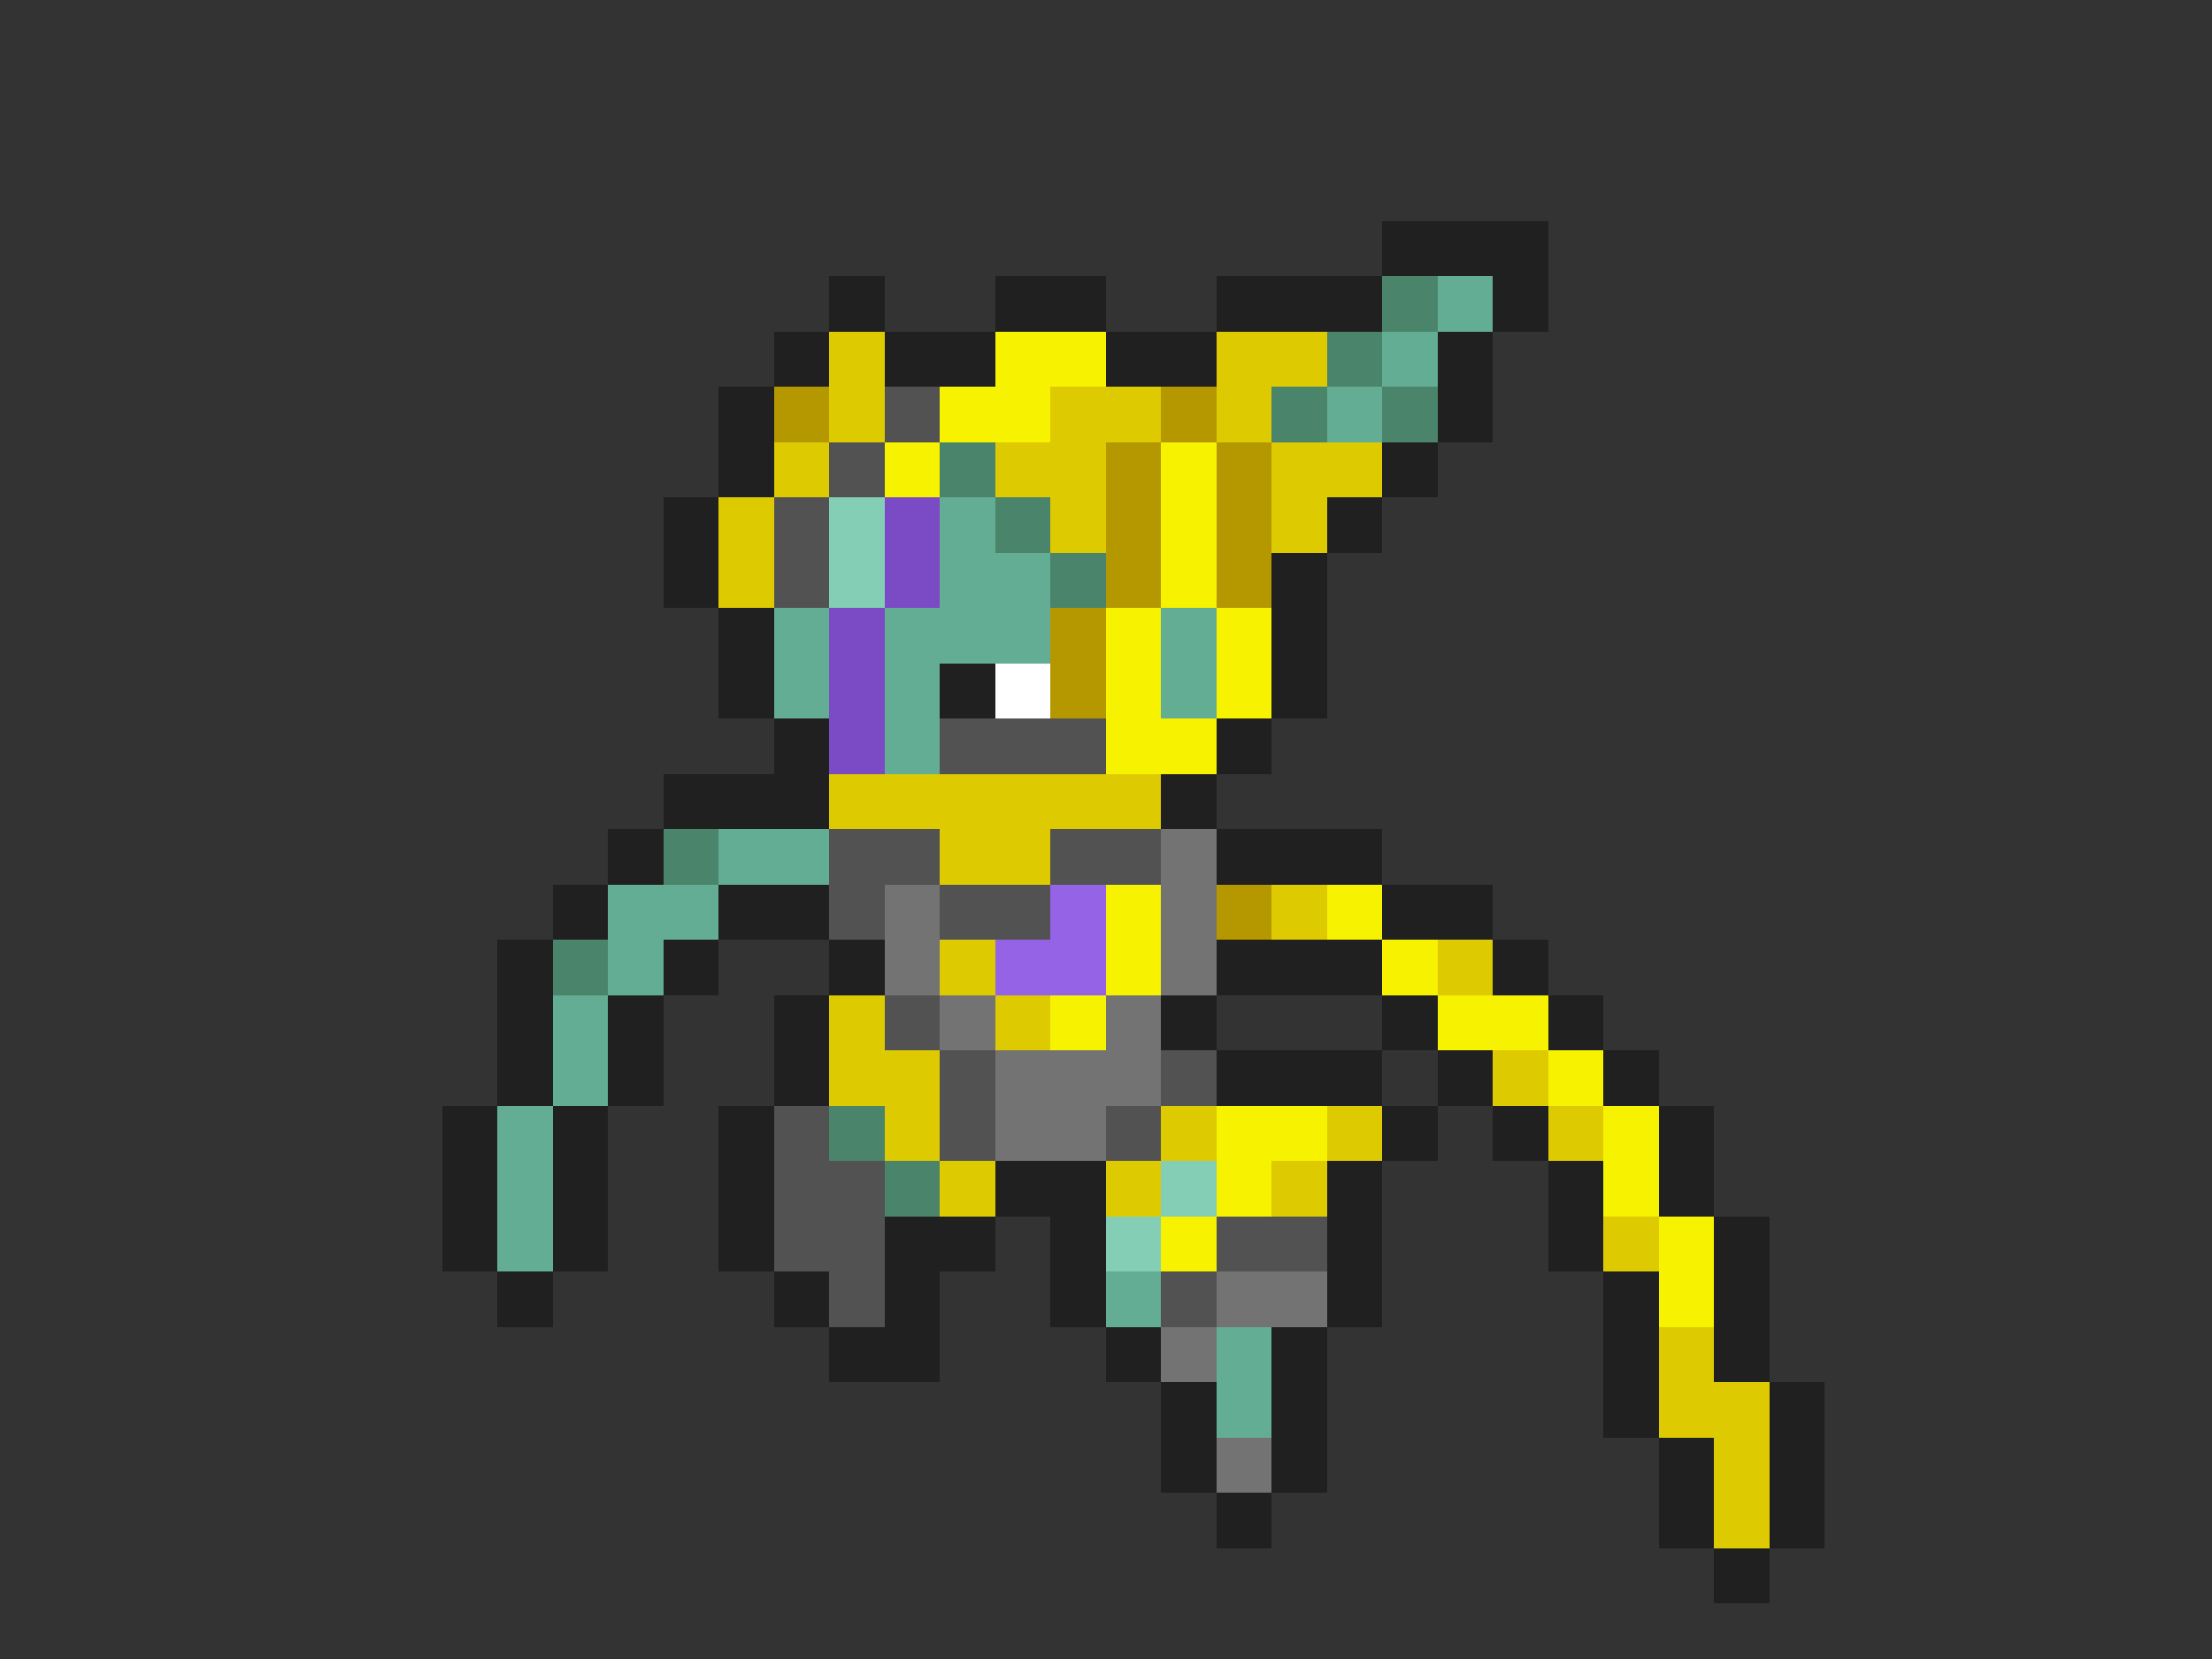 <svg xmlns="http://www.w3.org/2000/svg" viewBox="0 -0.5 40 30" shape-rendering="crispEdges">
<rect x="0" y="-0.5" width="40" height="30" fill="#333333" stroke="none"/>
<path stroke="#202020" d="M25 4h3M15 5h1M18 5h2M22 5h3M27 5h1M14 6h1M16 6h2M20 6h2M26 6h1M13 7h1M26 7h1M13 8h1M25 8h1M12 9h1M24 9h1M12 10h1M23 10h1M13 11h1M23 11h1M13 12h1M17 12h1M23 12h1M14 13h1M22 13h1M12 14h3M21 14h1M11 15h1M22 15h3M10 16h1M13 16h2M25 16h2M9 17h1M12 17h1M15 17h1M22 17h3M27 17h1M9 18h1M11 18h1M14 18h1M21 18h1M25 18h1M28 18h1M9 19h1M11 19h1M14 19h1M22 19h3M26 19h1M29 19h1M8 20h1M10 20h1M13 20h1M25 20h1M27 20h1M30 20h1M8 21h1M10 21h1M13 21h1M18 21h2M24 21h1M28 21h1M30 21h1M8 22h1M10 22h1M13 22h1M16 22h2M19 22h1M24 22h1M28 22h1M31 22h1M9 23h1M14 23h1M16 23h1M19 23h1M24 23h1M29 23h1M31 23h1M15 24h2M20 24h1M23 24h1M29 24h1M31 24h1M21 25h1M23 25h1M29 25h1M32 25h1M21 26h1M23 26h1M30 26h1M32 26h1M22 27h1M30 27h1M32 27h1M31 28h1" />
<path stroke="#4a846b" d="M25 5h1M24 6h1M23 7h1M25 7h1M17 8h1M18 9h1M19 10h1M12 15h1M10 17h1M15 20h1M16 21h1" />
<path stroke="#63ad94" d="M26 5h1M25 6h1M24 7h1M17 9h1M17 10h2M14 11h1M16 11h3M21 11h1M14 12h1M16 12h1M21 12h1M16 13h1M13 15h2M11 16h2M11 17h1M10 18h1M10 19h1M9 20h1M9 21h1M9 22h1M20 23h1M22 24h1M22 25h1" />
<path stroke="#deca00" d="M15 6h1M22 6h2M15 7h1M19 7h2M22 7h1M14 8h1M18 8h2M23 8h2M13 9h1M19 9h1M23 9h1M13 10h1M15 14h6M17 15h2M23 16h1M17 17h1M26 17h1M15 18h1M18 18h1M15 19h2M27 19h1M16 20h1M21 20h1M24 20h1M28 20h1M17 21h1M20 21h1M23 21h1M29 22h1M30 24h1M30 25h2M31 26h1M31 27h1" />
<path stroke="#f6f200" d="M18 6h2M17 7h2M16 8h1M21 8h1M21 9h1M21 10h1M20 11h1M22 11h1M20 12h1M22 12h1M20 13h2M20 16h1M24 16h1M20 17h1M25 17h1M19 18h1M26 18h2M28 19h1M22 20h2M29 20h1M22 21h1M29 21h1M21 22h1M30 22h1M30 23h1" />
<path stroke="#b59800" d="M14 7h1M21 7h1M20 8h1M22 8h1M20 9h1M22 9h1M20 10h1M22 10h1M19 11h1M19 12h1M22 16h1" />
<path stroke="#525252" d="M16 7h1M15 8h1M14 9h1M14 10h1M17 13h3M15 15h2M19 15h2M15 16h1M17 16h2M16 18h1M17 19h1M21 19h1M14 20h1M17 20h1M20 20h1M14 21h2M14 22h2M22 22h2M15 23h1M21 23h1" />
<path stroke="#84ceb5" d="M15 9h1M15 10h1M21 21h1M20 22h1" />
<path stroke="#7b4ac5" d="M16 9h1M16 10h1M15 11h1M15 12h1M15 13h1" />
<path stroke="#ffffff" d="M18 12h1" />
<path stroke="#737373" d="M21 15h1M16 16h1M21 16h1M16 17h1M21 17h1M17 18h1M20 18h1M18 19h3M18 20h2M22 23h2M21 24h1M22 26h1" />
<path stroke="#9463e6" d="M19 16h1M18 17h2" />
</svg>